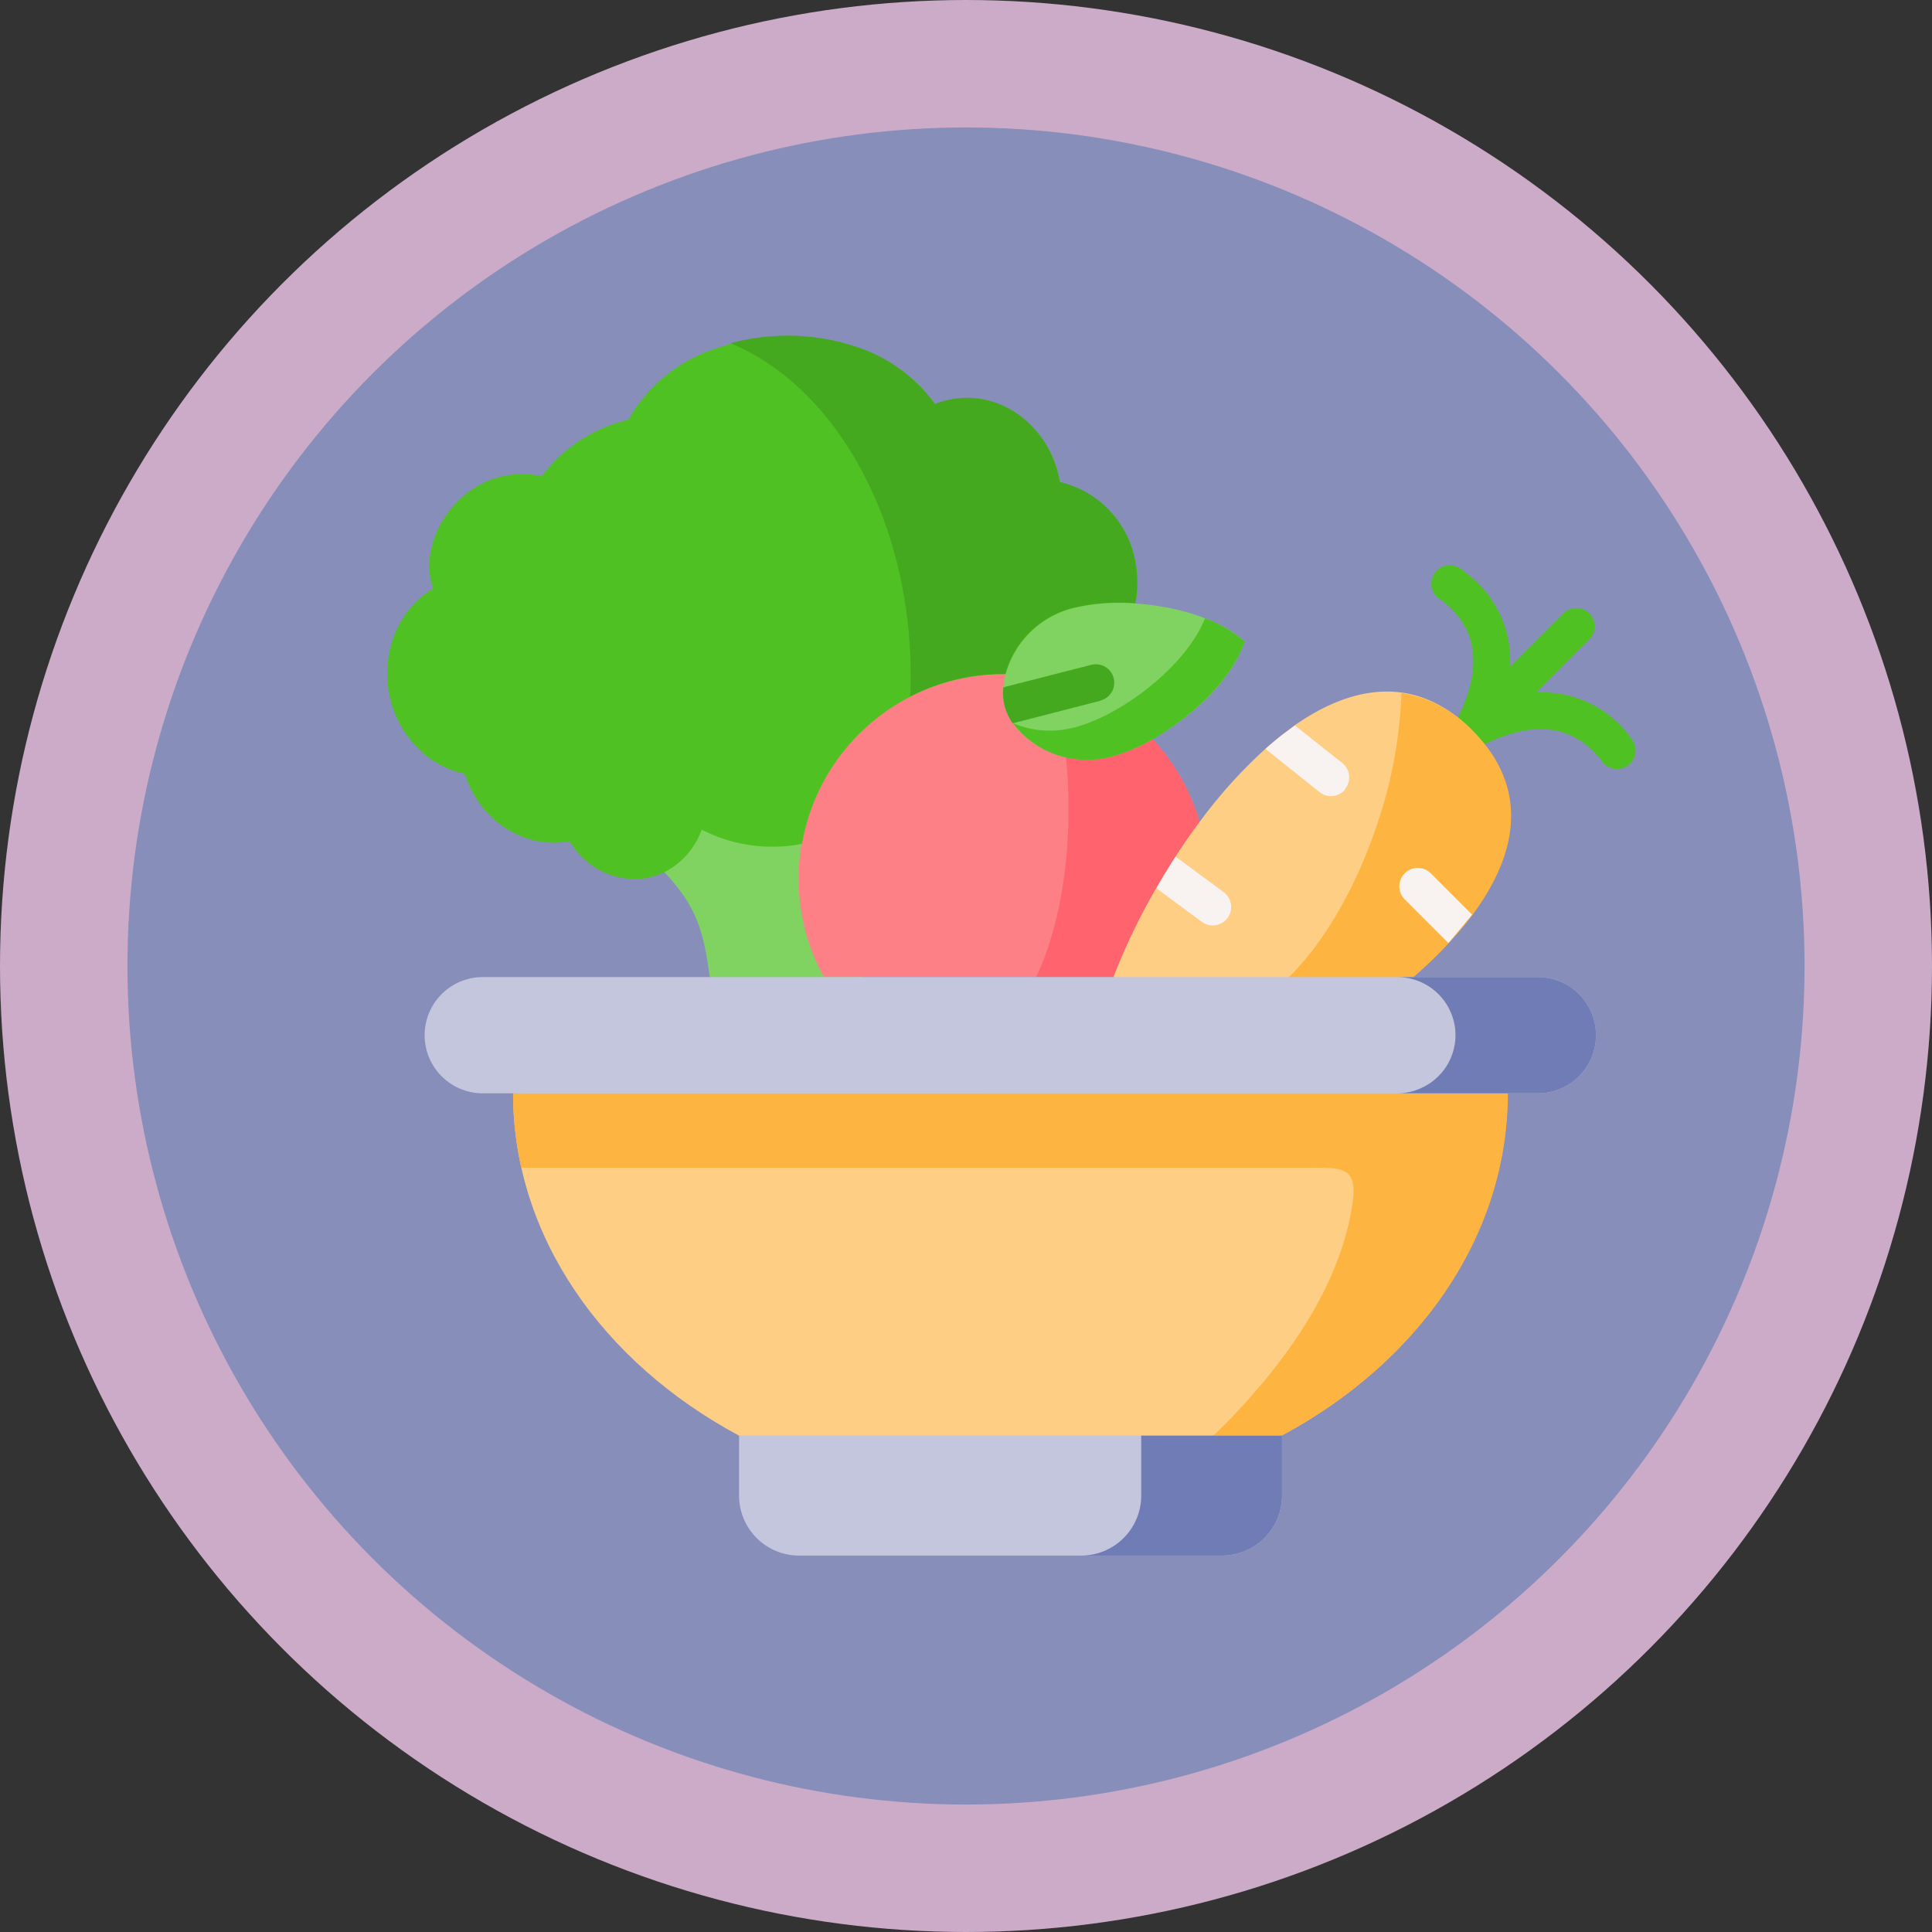 <svg xmlns="http://www.w3.org/2000/svg" viewBox="0 0 257.7 257.7"><rect x="0" y="0" width="257.7" height="257.7" fill="#333333" stroke="none"/><defs><style>.cls-1{fill:#888eba;stroke:#cbabc8;stroke-miterlimit:8;stroke-width:17px;}.cls-2,.cls-4{fill:#4fc122;}.cls-3{fill:#80d261;}.cls-10,.cls-11,.cls-3,.cls-4,.cls-5,.cls-6,.cls-7,.cls-8,.cls-9{fill-rule:evenodd;}.cls-12,.cls-5{fill:#44a91f;}.cls-6{fill:#fd8087;}.cls-7{fill:#fe636e;}.cls-8{fill:#fece85;}.cls-9{fill:#fdb440;}.cls-10{fill:#c3c6dd;}.cls-11{fill:#6f7cb5;}.cls-13{fill:#f8f2f0;}</style></defs><g id="Слой_2" data-name="Слой 2"><g id="Слой_1-2" data-name="Слой 1"><circle class="cls-1" cx="128.85" cy="128.85" r="120.35"/><path class="cls-2" d="M217.71,98.67a14.58,14.58,0,0,0-12.82-6.3l6.94-6.94A2.45,2.45,0,1,0,208.36,82l-6.93,6.93a14.58,14.58,0,0,0-6.3-12.81A2.46,2.46,0,1,0,192.19,80c5,3.73,5.67,9.19,2,16.23a2.46,2.46,0,0,0,2.17,3.61,2.49,2.49,0,0,0,1-.23l.12-.06c7-3.63,12.5-2.94,16.24,2.05a2.46,2.46,0,1,0,3.93-3Z"/><path class="cls-3" d="M94.68,130.33l20.14,6.93.84-19.5c0-.84-16.06-12.54-18.19-14.66l-8.86,13.22C93,121,93.83,124.21,94.68,130.33Z"/><path class="cls-4" d="M51.85,92.19a14,14,0,0,0,3.85,7.57A12.36,12.36,0,0,0,62,103.21c2,6.32,8,10.13,14,9a10,10,0,0,0,10.09,4.93,9.14,9.14,0,0,0,2.5-.8,10.14,10.14,0,0,0,5-5.68,20.63,20.63,0,0,0,12.8,2l.52-.1c2.29-.15,26.21,1,26.46.9,2.31-.62,15-33.15,18.08-32.94a14.51,14.51,0,0,0,.06-5.18,13.3,13.3,0,0,0-10.12-11c-1.23-7.25-7.62-12.21-14.28-11.08a11.65,11.65,0,0,0-2.38.68,20.91,20.91,0,0,0-10.37-7.59,29,29,0,0,0-18.47,0A20.84,20.84,0,0,0,83.8,56a20,20,0,0,0-11.52,7.51c-10.27-2.07-17,8.37-14.49,15a12.21,12.21,0,0,0-4.52,4.77,14,14,0,0,0-1.42,9Z"/><path class="cls-5" d="M97.47,45.79c13.88,5.78,24,23.43,24,44.31,0,.94,0,1.88-.07,2.81a27,27,0,0,1,11.68-3h1a12.52,12.52,0,0,1,8.95-8.81,26.7,26.7,0,0,1,8.4-.63,14.51,14.51,0,0,0,.06-5.18,13.3,13.3,0,0,0-10.12-11c-1.23-7.25-7.62-12.21-14.28-11.07a11,11,0,0,0-2.38.67,21,21,0,0,0-10.37-7.59,29.13,29.13,0,0,0-16.9-.52Z"/><path class="cls-6" d="M106.92,112.54a24.46,24.46,0,0,0-.33,2.87,27.14,27.14,0,0,0,3.3,14.92h38.65L162.8,124,160,109.7a27.2,27.2,0,0,0-6.25-11.06c-2.95-5.16-11.4-8.61-19.62-8.7h-1a27.27,27.27,0,0,0-26.15,22.59Z"/><path class="cls-3" d="M166,85.59c-1.68,5.1-7.06,10.1-12.29,13a23,23,0,0,1-5.36,2.28,12.56,12.56,0,0,1-8.38-.59,11.94,11.94,0,0,1-4.91-3.9A7.06,7.06,0,0,1,134,94.17a7.37,7.37,0,0,1-.17-2.49,11.19,11.19,0,0,1,.31-1.74,12.53,12.53,0,0,1,8.95-8.81,26.7,26.7,0,0,1,8.4-.63c5.36.37,11.13,2,14.56,5.09Z"/><path class="cls-7" d="M142.18,101.06a67.72,67.72,0,0,1,.35,6.94c0,8.76-1.65,16.69-4.32,22.33h10.33a86.5,86.5,0,0,1,7-14c1.4-2.27,2.89-4.51,4.48-6.64a27.06,27.06,0,0,0-6.25-11.07,23,23,0,0,1-5.36,2.28,12.68,12.68,0,0,1-6.19.14Z"/><path class="cls-4" d="M160.73,82.49c-1.92,4.73-6.86,9.28-11.72,12.09a1.82,1.82,0,0,1-.27.15,23.75,23.75,0,0,1-5.36,2.3l-.11,0a12.42,12.42,0,0,1-8.15-.58,11.87,11.87,0,0,0,4.87,3.86,12.23,12.23,0,0,0,2.19.73,12.68,12.68,0,0,0,6.19-.14,23,23,0,0,0,5.36-2.28c5.23-3,10.61-8,12.29-13.06a17.44,17.44,0,0,0-5.29-3.09Z"/><path class="cls-8" d="M196.36,122c-.37.5-.77,1-1.18,1.51-.62.76-1.29,1.51-2,2.26a62.29,62.29,0,0,1-4.74,4.55l-30.31,8.19-9.61-8.19a83.12,83.12,0,0,1,5.7-11.85q.62-1.07,1.26-2.13c.43-.69.86-1.39,1.31-2.08q1.51-2.34,3.17-4.56a66,66,0,0,1,8.85-9.84c.62-.56,1.25-1.08,1.88-1.59s1.35-1,2-1.52c7.84-5.48,16.28-6.74,23.65.64,7.68,7.68,6,16.5,0,24.61Z"/><path class="cls-9" d="M183.88,109.38c-2.92,9-7.37,16.48-12,21h16.59a57.53,57.53,0,0,0,6.73-6.81c7-8.52,9.35-18,1.2-26.12a16.36,16.36,0,0,0-9.47-5A60.59,60.59,0,0,1,183.88,109.38Z"/><path class="cls-10" d="M170.94,191.49l-35.82-5.92-36.54,5.92h0v8a8,8,0,0,0,8,8H163a8,8,0,0,0,8-8v-8Z"/><path class="cls-8" d="M68.44,145.83c0,19.12,12,35.93,30.13,45.66h72.37c18.15-9.73,30.14-26.54,30.14-45.66L134.62,141Z"/><path class="cls-9" d="M68.44,145.83a44.86,44.86,0,0,0,1.1,9.94H173.78c5.55,0,7.65-.45,6.42,6-2,10.71-9.18,20.49-17,28.41-.44.44-.88.86-1.33,1.29h9.12c18.15-9.73,30.14-26.54,30.14-45.66Z"/><path class="cls-11" d="M152.22,191.49v8a8,8,0,0,1-8,8H163a8,8,0,0,0,8-8v-8H152.22Z"/><path class="cls-10" d="M64.39,130.33a7.75,7.75,0,0,0,0,15.5H205.13a7.75,7.75,0,0,0,0-15.5Z"/><path class="cls-11" d="M194.14,138.08a7.74,7.74,0,0,1-4.3,6.92,7.56,7.56,0,0,1-3.44.83h18.73a7.75,7.75,0,0,0,0-15.5H186.4A7.76,7.76,0,0,1,194.14,138.08Z"/><path class="cls-12" d="M146.74,93.48l-11.66,3A7.06,7.06,0,0,1,134,94.17a7.37,7.37,0,0,1-.17-2.49l11.74-3a2.45,2.45,0,0,1,1.2,4.76Z"/><path class="cls-13" d="M193.2,125.78l-.14-.13-5.6-5.6a2.46,2.46,0,1,1,3.47-3.48l5.43,5.43Z"/><path class="cls-13" d="M179.45,105.26a2.44,2.44,0,0,1-3.45.39l-6.82-5.45a2.2,2.2,0,0,1-.35-.33c.62-.56,1.25-1.08,1.88-1.59s1.35-1,2-1.52l6.32,5a2.44,2.44,0,0,1,.39,3.45Z"/><path class="cls-13" d="M163.74,122.44a2.46,2.46,0,0,1-3.44.52l-6.06-4.48q.62-1.07,1.26-2.13c.43-.69.86-1.39,1.31-2.08l.15.1,6.26,4.63a2.46,2.46,0,0,1,.52,3.44Z"/></g></g></svg>